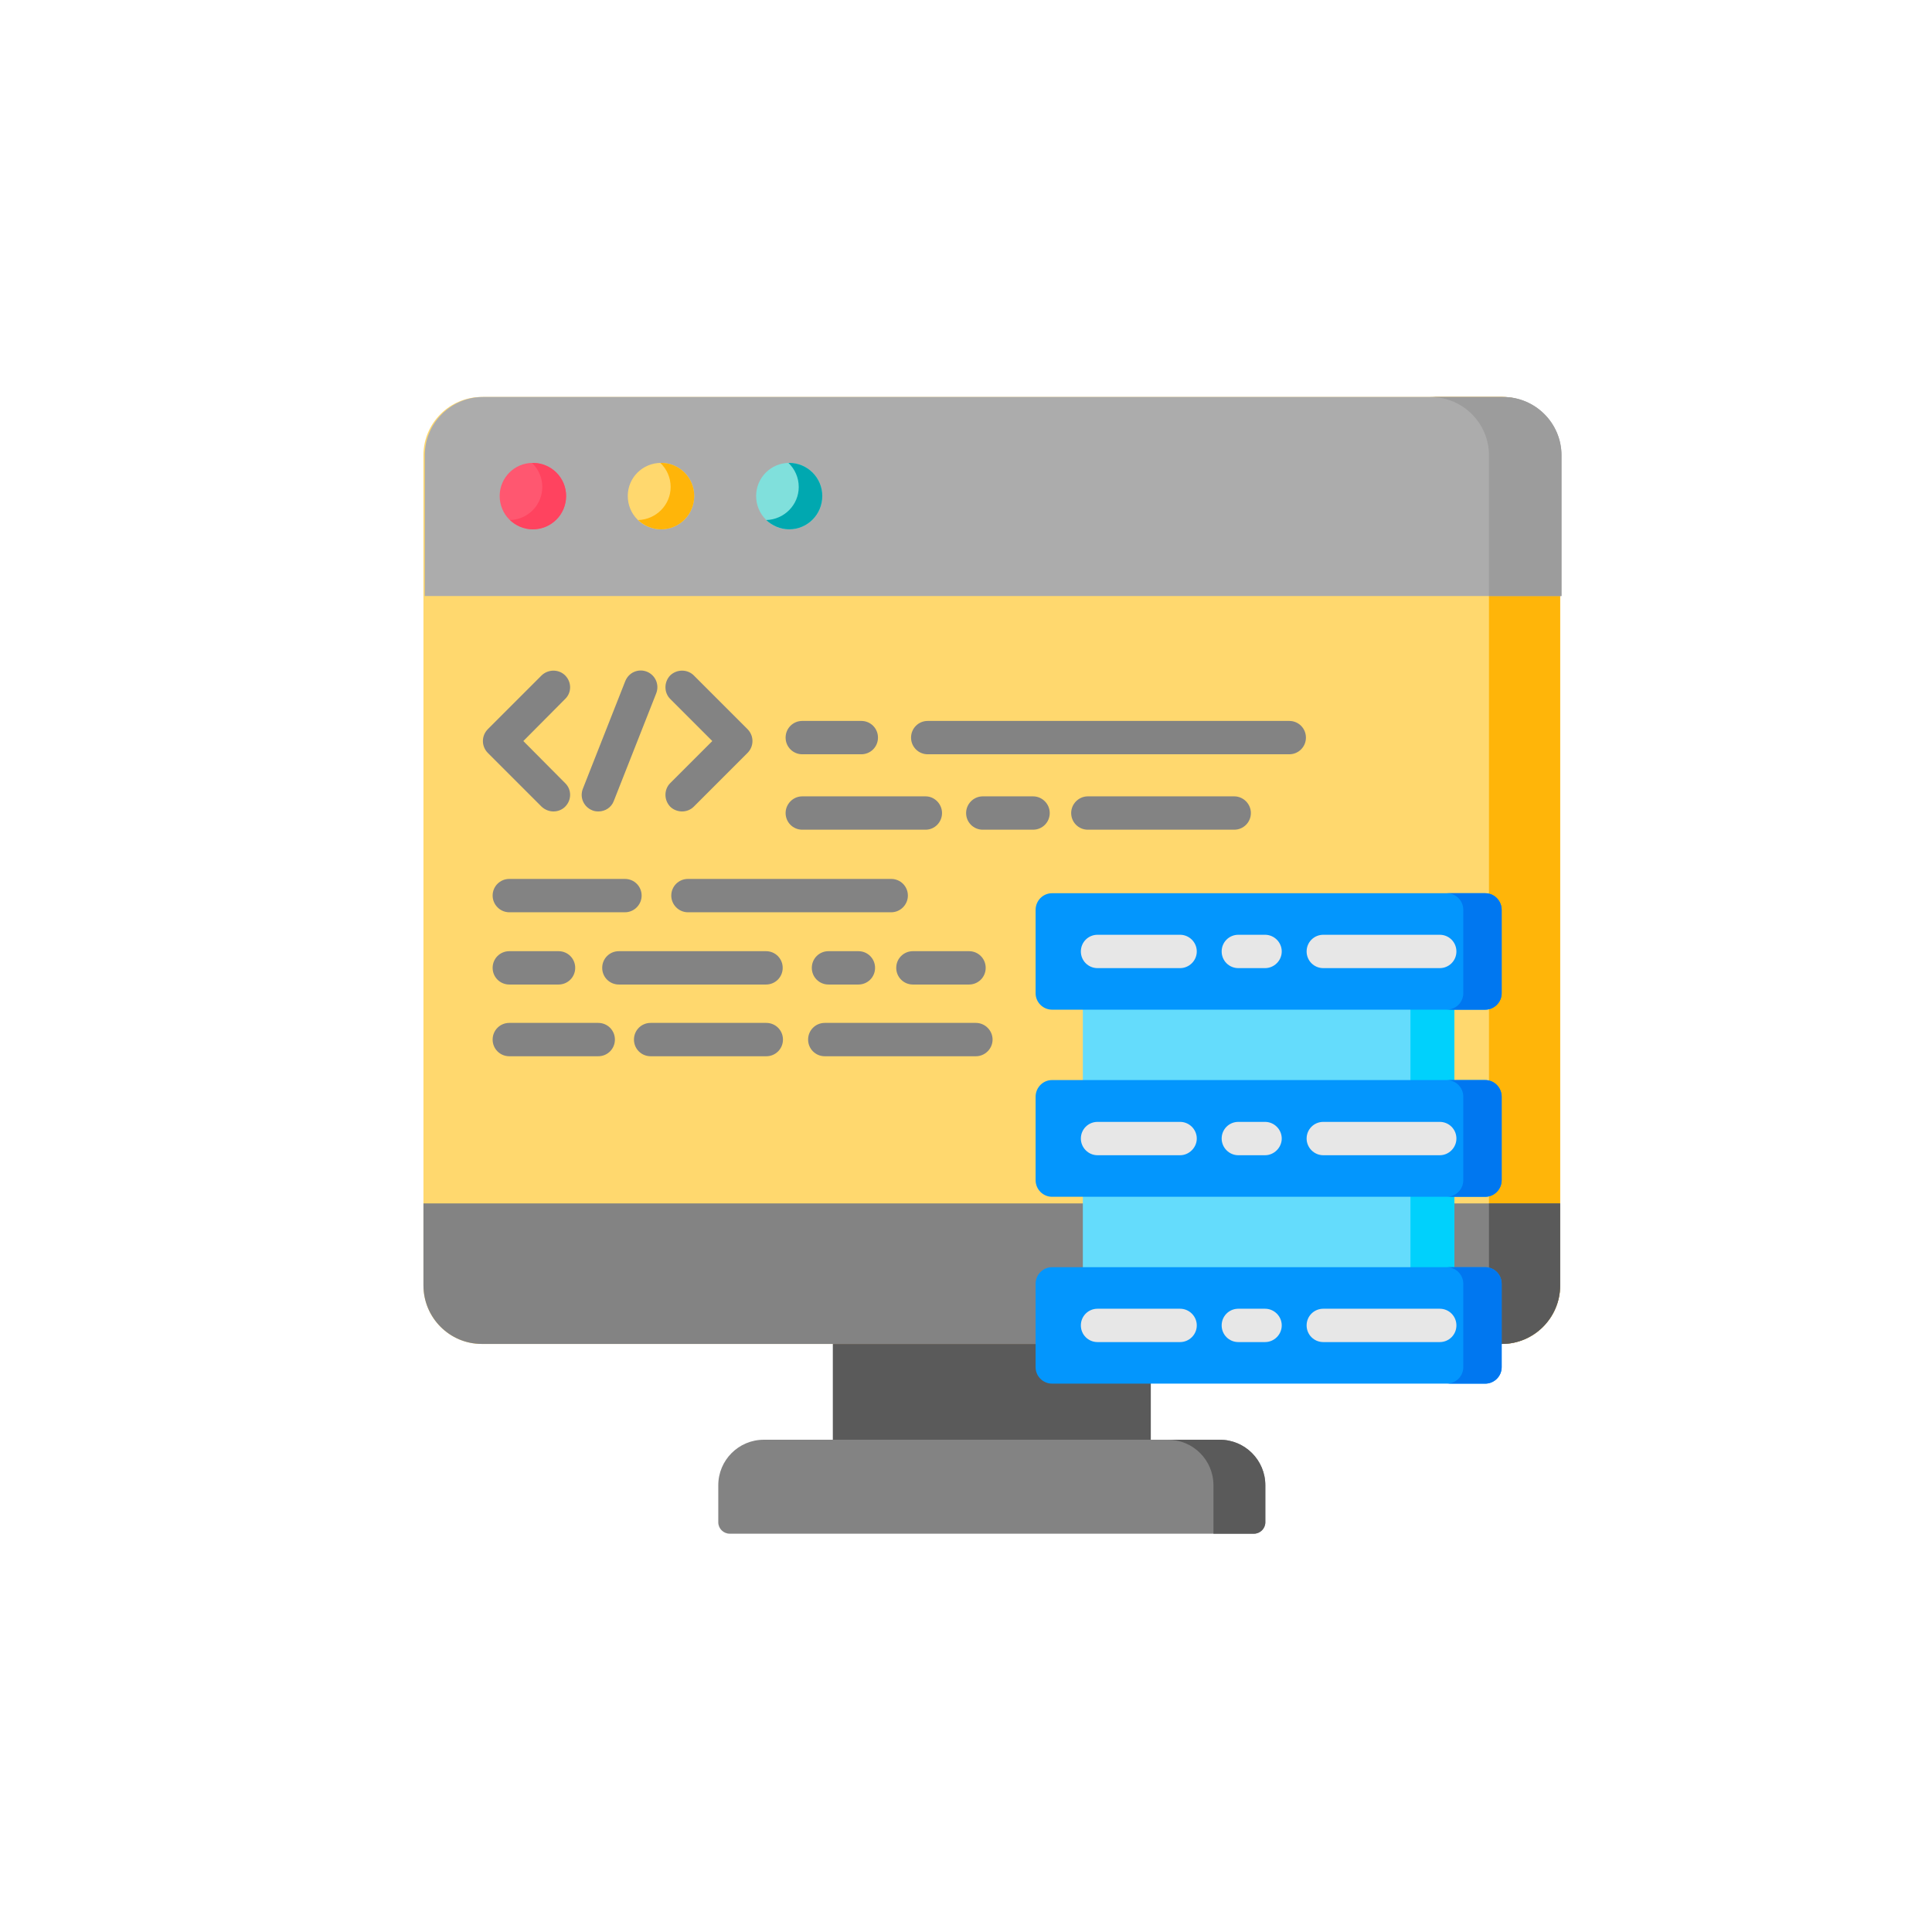 <?xml version="1.0"?>
<svg width="73" height="73" xmlns="http://www.w3.org/2000/svg" xmlns:svg="http://www.w3.org/2000/svg" version="1.1">
 <title>progressive-webapps/audits/chrome-devtools</title>
 <desc>Created with Sketch.</desc>

 <g class="layer">
  <title>Layer 1</title>
  <g fill="none" fill-rule="evenodd" id="progressive-webapps/audits/chrome-devtools">
   <g fill-rule="nonzero" id="data-(1)" transform="translate(16, 15)">
    <polygon fill="#5A5A5A" id="Shape" points="15.468 35.081 27.483 35.081 27.483 40.054 15.468 40.054"/>
    <path d="m40.75,35.78l-38.55,0c-1.21,0 -2.2,-0.99 -2.2,-2.21l0,-31.37c0,-1.21 0.99,-2.2 2.2,-2.2l38.55,0c1.21,0 2.2,0.99 2.2,2.2l0,31.37c0,1.22 -0.99,2.21 -2.2,2.21z" fill="#FFD86E" id="svg_1"/>
    <path d="m42.95,2.21l0,31.36c0,1.22 -0.99,2.21 -2.2,2.21l-2.7,0c1.22,0 2.21,-0.99 2.21,-2.21l0,-31.36c0,-1.22 -0.99,-2.21 -2.21,-2.21l2.7,0c1.21,0 2.2,0.99 2.2,2.21z" fill="#FFB509" id="svg_2"/>
    <path d="m42.95,30.47l-42.95,0l0,3.1c0,1.22 0.99,2.21 2.2,2.21l38.55,0c1.21,0 2.2,-0.99 2.2,-2.21l0,-3.1z" fill="#838383" id="svg_3"/>
    <path d="m42.95,30.47l0,3.1c0,1.22 -0.99,2.21 -2.2,2.21l-2.7,0c1.22,0 2.21,-0.99 2.21,-2.21l0,-3.1l2.69,0z" fill="#5A5A5A" id="svg_4"/>
    <path d="m43,7.52l-42.95,0l0,-5.32c0,-1.21 0.99,-2.2 2.2,-2.2l38.54,0c1.22,0 2.21,0.99 2.21,2.2l0,5.32z" fill="#ACACAC" id="svg_5"/>
    <path d="m43,2.2l0,5.32l-2.74,0l0,-5.32c0,-1.21 -0.99,-2.2 -2.21,-2.2l2.75,0c1.21,0 2.2,0.99 2.2,2.2z" fill="#9C9C9C" id="svg_6"/>
    <path d="m31.38,42.95l-19.81,0c-0.23,0 -0.43,-0.19 -0.43,-0.43l0,-1.4c0,-0.95 0.77,-1.72 1.72,-1.72l17.23,0c0.95,0 1.72,0.77 1.72,1.72l0,1.4c0,0.24 -0.2,0.43 -0.43,0.43z" fill="#838383" id="svg_7"/>
    <path d="m31.81,41.12l0,1.4c0,0.24 -0.2,0.43 -0.43,0.43l-1.53,0l0,-1.83c0,-0.95 -0.77,-1.72 -1.72,-1.72l1.96,0c0.95,0 1.72,0.77 1.72,1.72z" fill="#5A5A5A" id="svg_8"/>
    <g fill="#838383" id="Group" transform="translate(2.184, 10.33)">
     <path d="m2.73,5.33c-0.16,0 -0.32,-0.06 -0.45,-0.18l-2.03,-2.03c-0.25,-0.25 -0.25,-0.65 0,-0.9l2.03,-2.03c0.25,-0.24 0.65,-0.24 0.89,0c0.25,0.25 0.25,0.65 0,0.89l-1.58,1.59l1.58,1.59c0.25,0.24 0.25,0.64 0,0.89c-0.12,0.12 -0.28,0.18 -0.44,0.18z" id="svg_9"/>
     <path d="m7.59,5.33c-0.16,0 -0.33,-0.06 -0.45,-0.18c-0.24,-0.25 -0.24,-0.65 0,-0.89l1.59,-1.59l-1.59,-1.59c-0.24,-0.24 -0.24,-0.64 0,-0.89c0.25,-0.24 0.65,-0.24 0.89,0l2.03,2.03c0.25,0.25 0.25,0.65 0,0.9l-2.03,2.03c-0.12,0.12 -0.28,0.18 -0.44,0.18z" id="svg_10"/>
     <path d="m4.43,5.33c-0.08,0 -0.16,-0.01 -0.23,-0.04c-0.33,-0.13 -0.49,-0.49 -0.36,-0.82l1.6,-4.06c0.13,-0.33 0.49,-0.49 0.82,-0.36c0.32,0.13 0.48,0.49 0.35,0.82l-1.6,4.06c-0.09,0.25 -0.33,0.4 -0.58,0.4z" id="svg_11"/>
     <path d="m5.43,9.14l-4.37,0c-0.35,0 -0.63,-0.29 -0.63,-0.63c0,-0.35 0.28,-0.63 0.63,-0.63l4.37,0c0.35,0 0.63,0.28 0.63,0.63c0,0.34 -0.28,0.63 -0.63,0.63z" id="svg_12"/>
     <path d="m15.49,9.14l-7.68,0c-0.35,0 -0.63,-0.29 -0.63,-0.63c0,-0.35 0.28,-0.63 0.63,-0.63l7.68,0c0.35,0 0.63,0.28 0.63,0.63c0,0.34 -0.28,0.63 -0.63,0.63z" id="svg_13"/>
     <path d="m2.92,11.87l-1.86,0c-0.35,0 -0.63,-0.28 -0.63,-0.63c0,-0.35 0.28,-0.63 0.63,-0.63l1.86,0c0.35,0 0.63,0.28 0.63,0.63c0,0.35 -0.28,0.63 -0.63,0.63z" id="svg_14"/>
     <path d="m14.25,11.87l-1.13,0c-0.35,0 -0.63,-0.28 -0.63,-0.63c0,-0.35 0.28,-0.63 0.63,-0.63l1.13,0c0.35,0 0.63,0.28 0.63,0.63c0,0.35 -0.28,0.63 -0.63,0.63z" id="svg_15"/>
     <path d="m10.76,11.87l-5.56,0c-0.35,0 -0.63,-0.28 -0.63,-0.63c0,-0.35 0.28,-0.63 0.63,-0.63l5.56,0c0.35,0 0.63,0.28 0.63,0.63c0,0.35 -0.28,0.63 -0.63,0.63z" id="svg_16"/>
     <path d="m18.43,11.87l-2.12,0c-0.35,0 -0.63,-0.28 -0.63,-0.63c0,-0.35 0.28,-0.63 0.63,-0.63l2.12,0c0.35,0 0.63,0.28 0.63,0.63c0,0.35 -0.28,0.63 -0.63,0.63z" id="svg_17"/>
     <path d="m14.36,3.17l-2.23,0c-0.35,0 -0.63,-0.28 -0.63,-0.63c0,-0.35 0.28,-0.63 0.63,-0.63l2.23,0c0.35,0 0.63,0.28 0.63,0.63c0,0.35 -0.28,0.63 -0.63,0.63z" id="svg_18"/>
     <path d="m30.53,3.17l-13.66,0c-0.35,0 -0.63,-0.28 -0.63,-0.63c0,-0.35 0.28,-0.63 0.63,-0.63l13.66,0c0.35,0 0.63,0.28 0.63,0.63c0,0.35 -0.28,0.63 -0.63,0.63z" id="svg_19"/>
     <path d="m28.45,6.02l-5.53,0c-0.35,0 -0.63,-0.28 -0.63,-0.63c0,-0.34 0.28,-0.63 0.63,-0.63l5.53,0c0.35,0 0.63,0.29 0.63,0.63c0,0.35 -0.28,0.63 -0.63,0.63z" id="svg_20"/>
     <path d="m20.85,6.02l-1.9,0c-0.35,0 -0.63,-0.28 -0.63,-0.63c0,-0.34 0.28,-0.63 0.63,-0.63l1.9,0c0.35,0 0.63,0.29 0.63,0.63c0,0.35 -0.28,0.63 -0.63,0.63z" id="svg_21"/>
     <path d="m16.79,6.02l-4.66,0c-0.35,0 -0.63,-0.28 -0.63,-0.63c0,-0.34 0.28,-0.63 0.63,-0.63l4.66,0c0.34,0 0.62,0.29 0.62,0.63c0,0.35 -0.28,0.63 -0.62,0.63z" id="svg_22"/>
     <path d="m10.77,14.58l-4.37,0c-0.35,0 -0.63,-0.28 -0.63,-0.63c0,-0.35 0.28,-0.63 0.63,-0.63l4.37,0c0.35,0 0.63,0.28 0.63,0.63c0,0.35 -0.28,0.63 -0.63,0.63z" id="svg_23"/>
     <path d="m4.42,14.58l-3.36,0c-0.35,0 -0.63,-0.28 -0.63,-0.63c0,-0.35 0.28,-0.63 0.63,-0.63l3.36,0c0.35,0 0.63,0.28 0.63,0.63c0,0.35 -0.28,0.63 -0.63,0.63z" id="svg_24"/>
     <path d="m18.69,14.58l-5.71,0c-0.35,0 -0.63,-0.28 -0.63,-0.63c0,-0.35 0.28,-0.63 0.63,-0.63l5.71,0c0.34,0 0.63,0.28 0.63,0.63c0,0.35 -0.29,0.63 -0.63,0.63z" id="svg_25"/>
    </g>
    <polygon fill="#64DCFC" id="svg_26" points="24.915 22.121 38.953 22.121 38.953 26.875 24.915 26.875"/>
    <polygon fill="#64DCFC" id="svg_27" points="24.915 29.468 38.953 29.468 38.953 33.876 24.915 33.876"/>
    <polygon fill="#00D1FC" id="svg_28" points="37.293 22.121 38.953 22.121 38.953 26.875 37.293 26.875"/>
    <polygon fill="#00D1FC" id="svg_29" points="37.293 29.468 38.953 29.468 38.953 33.876 37.293 33.876"/>
    <path d="m40.12,23.15l-16.37,0c-0.34,0 -0.62,-0.28 -0.62,-0.62l0,-3.15c0,-0.35 0.28,-0.63 0.62,-0.63l16.37,0c0.34,0 0.62,0.28 0.62,0.63l0,3.15c0,0.34 -0.28,0.62 -0.62,0.62z" fill="#0396FD" id="svg_30"/>
    <path d="m40.12,30.22l-16.37,0c-0.34,0 -0.62,-0.28 -0.62,-0.63l0,-3.15c0,-0.35 0.28,-0.63 0.62,-0.63l16.37,0c0.34,0 0.62,0.28 0.62,0.63l0,3.15c0,0.35 -0.28,0.63 -0.62,0.63z" fill="#0396FD" id="svg_31"/>
    <path d="m40.12,37.28l-16.37,0c-0.34,0 -0.62,-0.28 -0.62,-0.62l0,-3.15c0,-0.35 0.28,-0.63 0.62,-0.63l16.37,0c0.34,0 0.62,0.28 0.62,0.63l0,3.15c0,0.34 -0.28,0.62 -0.62,0.62z" fill="#0396FD" id="svg_32"/>
    <path d="m40.74,19.38l0,3.15c0,0.34 -0.28,0.62 -0.62,0.62l-1.46,0c0.35,0 0.63,-0.28 0.63,-0.62l0,-3.15c0,-0.35 -0.28,-0.63 -0.63,-0.63l1.46,0c0.34,0 0.62,0.28 0.62,0.63z" fill="#0077F0" id="svg_33"/>
    <path d="m40.74,26.44l0,3.15c0,0.35 -0.28,0.63 -0.62,0.63l-1.46,0c0.35,0 0.63,-0.28 0.63,-0.63l0,-3.15c0,-0.35 -0.28,-0.63 -0.63,-0.63l1.46,0c0.34,0 0.62,0.28 0.62,0.63z" fill="#0077F0" id="svg_34"/>
    <path d="m40.74,33.51l0,3.15c0,0.34 -0.28,0.62 -0.62,0.62l-1.46,0c0.35,0 0.63,-0.28 0.63,-0.62l0,-3.15c0,-0.35 -0.28,-0.63 -0.63,-0.63l1.46,0c0.34,0 0.62,0.28 0.62,0.63z" fill="#0077F0" id="svg_35"/>
    <path d="m28.59,21.58l-3.12,0c-0.35,0 -0.63,-0.28 -0.63,-0.63c0,-0.35 0.28,-0.63 0.63,-0.63l3.12,0c0.34,0 0.63,0.28 0.63,0.63c0,0.35 -0.29,0.63 -0.63,0.63z" fill="#E7E7E7" id="svg_36"/>
    <path d="m38.4,21.58l-4.4,0c-0.35,0 -0.63,-0.28 -0.63,-0.63c0,-0.35 0.28,-0.63 0.63,-0.63l4.4,0c0.35,0 0.63,0.28 0.63,0.63c0,0.35 -0.28,0.63 -0.63,0.63z" fill="#E7E7E7" id="svg_37"/>
    <path d="m31.8,21.58l-1.01,0c-0.35,0 -0.63,-0.28 -0.63,-0.63c0,-0.35 0.28,-0.63 0.63,-0.63l1.01,0c0.34,0 0.63,0.28 0.63,0.63c0,0.35 -0.29,0.63 -0.63,0.63z" fill="#E7E7E7" id="svg_38"/>
    <path d="m28.59,28.65l-3.12,0c-0.35,0 -0.63,-0.29 -0.63,-0.63c0,-0.35 0.28,-0.63 0.63,-0.63l3.12,0c0.34,0 0.63,0.28 0.63,0.63c0,0.34 -0.29,0.63 -0.63,0.63z" fill="#E7E7E7" id="svg_39"/>
    <path d="m38.4,28.65l-4.4,0c-0.35,0 -0.63,-0.29 -0.63,-0.63c0,-0.35 0.28,-0.63 0.63,-0.63l4.4,0c0.35,0 0.63,0.28 0.63,0.63c0,0.34 -0.28,0.63 -0.63,0.63z" fill="#E7E7E7" id="svg_40"/>
    <path d="m31.8,28.65l-1.01,0c-0.35,0 -0.63,-0.29 -0.63,-0.63c0,-0.35 0.28,-0.63 0.63,-0.63l1.01,0c0.34,0 0.63,0.28 0.63,0.63c0,0.34 -0.29,0.63 -0.63,0.63z" fill="#E7E7E7" id="svg_41"/>
    <path d="m28.59,35.71l-3.12,0c-0.35,0 -0.63,-0.28 -0.63,-0.63c0,-0.35 0.28,-0.63 0.63,-0.63l3.12,0c0.34,0 0.63,0.28 0.63,0.63c0,0.35 -0.29,0.63 -0.63,0.63z" fill="#E7E7E7" id="svg_42"/>
    <path d="m38.4,35.71l-4.4,0c-0.35,0 -0.63,-0.28 -0.63,-0.63c0,-0.35 0.28,-0.63 0.63,-0.63l4.4,0c0.35,0 0.63,0.28 0.63,0.63c0,0.35 -0.28,0.63 -0.63,0.63z" fill="#E7E7E7" id="svg_43"/>
    <path d="m31.8,35.71l-1.01,0c-0.35,0 -0.63,-0.28 -0.63,-0.63c0,-0.35 0.28,-0.63 0.63,-0.63l1.01,0c0.34,0 0.63,0.28 0.63,0.63c0,0.35 -0.29,0.63 -0.63,0.63z" fill="#E7E7E7" id="svg_44"/>
    <path d="m5.39,3.74c0,0.7 -0.56,1.26 -1.26,1.26c-0.69,0 -1.25,-0.56 -1.25,-1.26c0,-0.69 0.56,-1.25 1.25,-1.25c0.7,0 1.26,0.56 1.26,1.25z" fill="#FF5770" id="svg_45"/>
    <path d="m10.23,3.74c0,0.7 -0.56,1.26 -1.25,1.26c-0.7,0 -1.26,-0.56 -1.26,-1.26c0,-0.69 0.56,-1.25 1.26,-1.25c0.69,0 1.25,0.56 1.25,1.25z" fill="#FFD86E" id="svg_46"/>
    <path d="m15.07,3.74c0,0.7 -0.56,1.26 -1.25,1.26c-0.69,0 -1.25,-0.56 -1.25,-1.26c0,-0.69 0.56,-1.25 1.25,-1.25c0.69,0 1.25,0.56 1.25,1.25z" fill="#80E0DC" id="svg_47"/>
    <path d="m5.39,3.74c0,0.7 -0.56,1.26 -1.26,1.26c-0.33,0 -0.64,-0.14 -0.86,-0.35c0.68,-0.02 1.22,-0.57 1.22,-1.25c0,-0.36 -0.15,-0.68 -0.39,-0.91c0.01,0 0.02,0 0.03,0c0.7,0 1.26,0.56 1.26,1.25z" fill="#FF435F" id="svg_48"/>
    <path d="m10.23,3.74c0,0.7 -0.56,1.26 -1.25,1.26c-0.34,0 -0.64,-0.14 -0.87,-0.35c0.68,-0.02 1.23,-0.57 1.23,-1.25c0,-0.36 -0.15,-0.68 -0.39,-0.91c0.01,0 0.02,0 0.03,0c0.69,0 1.25,0.56 1.25,1.25z" fill="#FFB509" id="svg_49"/>
    <path d="m15.07,3.74c0,0.7 -0.56,1.26 -1.25,1.26c-0.34,0 -0.64,-0.14 -0.87,-0.35c0.68,-0.02 1.23,-0.57 1.23,-1.25c0,-0.36 -0.15,-0.68 -0.39,-0.91c0.01,0 0.02,0 0.03,0c0.69,0 1.25,0.56 1.25,1.25z" fill="#00A8B0" id="svg_50"/>
   </g>
  </g>
 </g>
</svg>